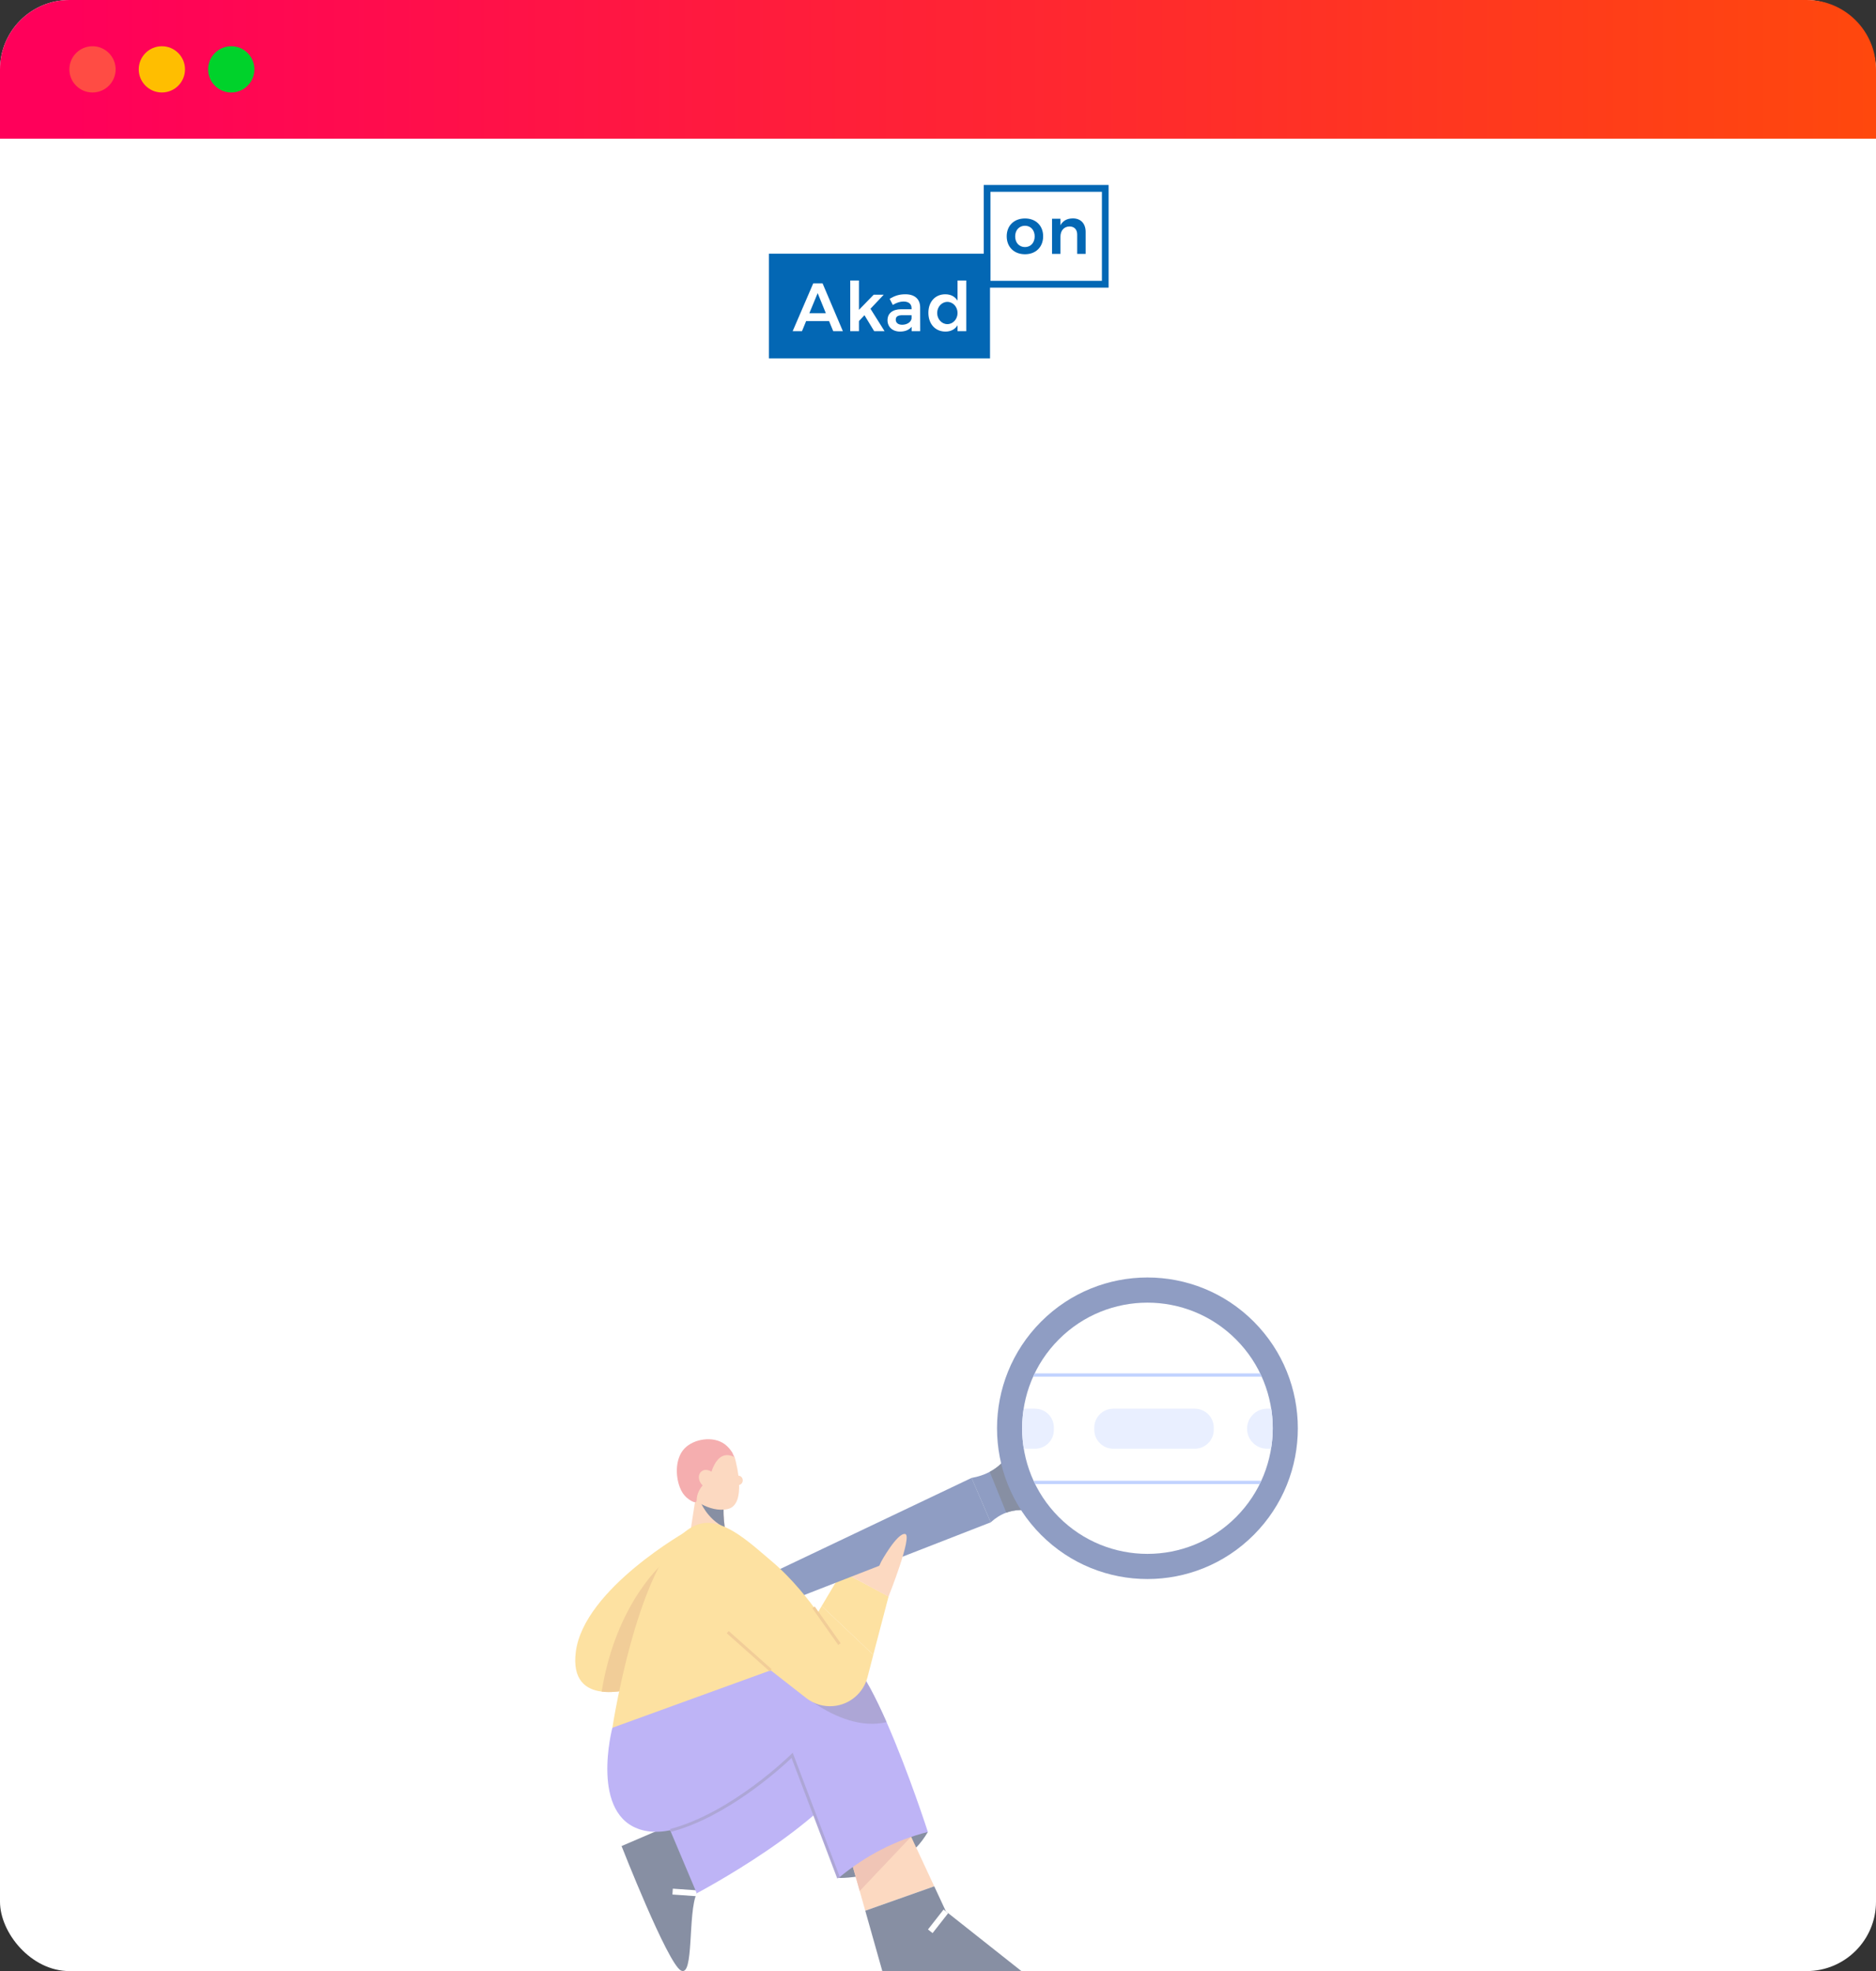 <svg width="649" height="682" viewBox="0 0 649 682" fill="none" xmlns="http://www.w3.org/2000/svg">
<rect x="0" y="0" width="649" height="682" fill="#333333" stroke="none"/>
<rect width="649" height="682" rx="24" fill="white"/>
<path d="M0 24C0 10.745 10.745 0 24 0H625C638.255 0 649 10.745 649 24V48H0V24Z" fill="url(#paint0_linear)"/>
<circle cx="32" cy="24" r="8" fill="#FF4C44"/>
<circle cx="56" cy="24" r="8" fill="#FFBE00"/>
<circle cx="80" cy="24" r="8" fill="#00D22B"/>
<g opacity="0.5" clip-path="url(#clip0)">
<path d="M253.211 538.442L237.031 541.623L240.724 517.767L250.674 517.97C250.612 518.39 250.547 518.797 250.509 519.217C250.141 522.424 250.331 525.642 250.737 528.518C251.548 534.167 253.211 538.442 253.211 538.442Z" fill="#F9B384"/>
<path d="M250.736 528.518C244.518 525.579 242.208 519.407 242.208 519.407L250.509 519.217C250.139 522.424 250.329 525.642 250.736 528.518Z" fill="#102048"/>
<path d="M254.158 504.191C254.793 506.416 258.388 520.52 251.831 522.109C245.273 523.7 238.506 517.655 238.506 517.655L240.726 504.083L250.244 501.221L254.158 504.191Z" fill="#F9B384"/>
<path d="M245.474 511.865C245.474 511.865 247.179 500.586 254.158 504.191C253.908 504.061 253.547 502.937 253.391 502.68C252.687 501.522 251.782 500.472 250.687 499.67C246.715 496.751 240.017 497.813 236.814 501.169C233.661 504.474 233.562 510.347 235.187 514.618C235.45 515.308 235.782 515.972 236.181 516.593C236.545 517.159 236.973 517.628 237.456 518.093C237.871 518.493 240.985 520.951 241.018 519.061C241.096 514.45 245.474 511.865 245.474 511.865Z" fill="#EB5D60"/>
<path d="M247.01 514.448C248.197 513.474 248.185 511.49 246.982 510.016C245.779 508.542 243.842 508.136 242.655 509.11C241.467 510.083 241.48 512.067 242.682 513.542C243.885 515.016 245.822 515.422 247.01 514.448Z" fill="#F9B384"/>
<path d="M255.477 513.813C256.293 513.813 256.955 513.093 256.955 512.204C256.955 511.316 256.293 510.595 255.477 510.595C254.661 510.595 254 511.316 254 512.204C254 513.093 254.661 513.813 255.477 513.813Z" fill="#F9B384"/>
<path d="M234.275 630.471L215.028 638.742C215.028 638.742 230.892 679.245 235.543 681.79C240.197 684.335 237.87 661.856 241.042 655.071L245.061 639.167L234.275 630.471Z" fill="#102048"/>
<path d="M232.763 653.481L232.622 655.51L240.976 656.093L241.117 654.064L232.763 653.481Z" fill="white"/>
<path d="M229.412 627.501L241.044 655.069C241.044 655.069 286.307 631.318 297.517 609.688L279.75 586.364L229.412 627.501Z" fill="#7D69ED"/>
<path d="M290.112 649.768C290.112 649.768 311.263 650.618 320.992 633.864L299.418 630.684L290.112 649.768Z" fill="#102048"/>
<path d="M323.197 652.662L299.336 661.114L297.412 654.289L293.915 641.927L313.804 632.489L315.204 635.495L323.197 652.662Z" fill="#F9B384"/>
<path d="M353.354 682L327.233 661.326L323.201 652.667L299.338 661.112L305.236 682H353.354Z" fill="#102048"/>
<path d="M326.429 660.709L321.035 667.601L322.629 668.855L328.023 661.963L326.429 660.709Z" fill="white"/>
<path d="M315.204 635.495L297.412 654.289L293.915 641.927L313.804 632.489L315.204 635.495Z" fill="#E28B6D"/>
<path d="M320.999 633.861C309.752 636.706 299.469 642.018 290.117 649.768L274.037 607.357C274.037 607.357 241.595 638.36 222.223 633.231C203.815 628.355 211.848 597.811 211.848 597.811C237.126 580.065 277.338 556.233 294.958 575.108C295.049 575.188 295.121 575.26 295.192 575.343C298.799 579.314 302.873 587.167 306.702 595.862C314.341 613.179 320.999 633.861 320.999 633.861Z" fill="#7D69ED"/>
<path d="M306.702 595.86C289.174 599.994 271.14 580.471 271.14 580.471L289.254 574.509L294.958 575.108C295.049 575.188 295.121 575.26 295.192 575.343C298.799 579.311 302.873 587.164 306.702 595.86Z" fill="#5B4DAD"/>
<path d="M289.642 649.949L273.835 608.258C270.407 611.523 251.755 628.634 232.091 633.83L231.833 632.849C253.237 627.193 273.476 607.201 273.679 606.998L274.231 606.446L290.587 649.587L289.642 649.949Z" fill="#5B4DAD"/>
<path d="M237.917 529.588L230.816 552.606L221.261 583.569C221.261 583.569 214.291 586.078 208.141 585.296C202.711 584.606 197.919 581.334 199.214 571.45C202.072 549.661 237.917 529.588 237.917 529.588Z" fill="#FBC343"/>
<path d="M230.816 552.606L221.261 583.569C221.261 583.569 214.291 586.078 208.141 585.296C213.299 553.511 230.359 539.971 230.359 539.971L230.816 552.606Z" fill="#E49B31"/>
<path d="M307.4 552.372L302.113 572.567L284.259 555.684L291.343 543.779L300.916 548.899L307.4 552.372Z" fill="#FBC343"/>
<path d="M291.383 543.799L298.157 532.943L311.847 527.094L307.36 552.412L291.383 543.799Z" fill="#F9B384"/>
<path d="M357.888 523.025C354.291 522.162 351.05 522.303 348.121 523.38C346.186 524.091 344.383 525.22 342.72 526.744L336.105 511.364C338.405 510.957 340.503 510.267 342.397 509.261C345.143 507.809 347.432 505.706 349.216 502.852L357.888 523.025Z" fill="#1F3C88"/>
<path d="M342.736 526.73L336.125 511.355L238.725 557.71L242.244 565.899L342.736 526.73L336.125 511.355L342.736 526.73Z" fill="#1F3C88"/>
<path d="M357.888 523.025C354.291 522.162 351.05 522.303 348.121 523.38L342.397 509.261C345.143 507.809 347.432 505.706 349.215 502.852L357.888 523.025Z" fill="#102048"/>
<path d="M433.745 531.07C454.065 510.697 454.066 477.666 433.746 457.293C413.426 436.92 380.481 436.921 360.16 457.295C339.84 477.668 339.839 510.699 360.159 531.072C380.478 551.444 413.424 551.444 433.745 531.07Z" fill="#1F3C88"/>
<path d="M427.606 524.915C444.535 507.942 444.535 480.423 427.606 463.449C410.676 446.476 383.229 446.476 366.299 463.449C349.37 480.423 349.37 507.942 366.299 524.915C383.229 541.889 410.676 541.889 427.606 524.915Z" fill="white"/>
<path d="M357.436 476.323H436.463C436.291 475.943 436.122 475.561 435.941 475.188H357.975C357.793 475.564 357.608 475.941 357.436 476.323Z" fill="#86A7FF"/>
<path d="M436.331 512.35H357.587C357.761 512.73 357.931 513.112 358.113 513.485H435.785C435.972 513.107 436.158 512.73 436.331 512.35Z" fill="#86A7FF"/>
<path d="M364.582 494.778V493.895C364.582 490.331 361.673 487.414 358.118 487.414H354.142C353.424 491.942 353.413 496.613 354.182 501.261H358.118C361.671 501.259 364.582 498.342 364.582 494.778Z" fill="#D3DFFF"/>
<path d="M385.119 487.412C381.517 487.412 378.568 490.366 378.568 493.98V494.691C378.568 498.302 381.515 501.259 385.119 501.259H413.353C416.955 501.259 419.904 498.304 419.904 494.691V493.98C419.904 490.369 416.957 487.412 413.353 487.412H385.119Z" fill="#D3DFFF"/>
<path d="M439.784 487.412H438.329C434.53 487.412 431.423 490.527 431.423 494.335C431.423 498.143 434.53 501.259 438.329 501.259H439.719C440.468 496.736 440.52 492.065 439.784 487.412Z" fill="#D3DFFF"/>
<path d="M307.4 552.372L300.916 548.897L304.868 540.293C304.868 540.293 310.369 530.328 313.115 530.755C315.861 531.173 307.4 552.372 307.4 552.372Z" fill="#F9B384"/>
<path d="M284.264 555.684L282.918 557.95C280.241 554.26 274.339 546.396 266.916 540.15C260.241 534.538 251.184 525.812 243.278 527.021C222.11 530.239 211.853 597.813 211.853 597.813L266.624 577.935L278.895 587.52C281.563 589.605 284.919 590.601 288.29 590.309C293.951 589.819 298.692 585.806 300.121 580.29L302.118 572.574L284.264 555.684Z" fill="#FBC343"/>
<path d="M252.095 564.345L251.424 565.105L266.284 578.307L266.955 577.548L252.095 564.345Z" fill="#E49B31"/>
<path d="M281.856 555.852L281.029 556.437L289.98 569.137L290.806 568.551L281.856 555.852Z" fill="#E49B31"/>
</g>
<path d="M360.875 81.754C360.875 85.466 358.327 87.971 354.595 87.971C350.819 87.971 348.271 85.466 348.271 81.754C348.271 78.066 350.819 75.582 354.595 75.582C358.327 75.584 360.875 78.066 360.875 81.754ZM351.199 81.799C351.199 83.987 352.585 85.487 354.595 85.487C356.561 85.487 357.946 83.984 357.946 81.799C357.946 79.614 356.561 78.111 354.595 78.111C352.585 78.111 351.199 79.614 351.199 81.799Z" fill="#0367B4"/>
<path d="M375.575 80.25V87.855H372.649V81.116C372.649 79.407 371.644 78.362 369.991 78.362C368.025 78.383 366.863 79.865 366.863 81.868V87.855H363.958V75.674H366.863V77.95C367.713 76.332 369.209 75.581 371.153 75.559C373.901 75.559 375.575 77.359 375.575 80.25Z" fill="#0367B4"/>
<path d="M383.522 99.529H340.324V64H383.522V99.529ZM342.644 97.167H381.204V66.362H342.644V97.167Z" fill="#0367B4"/>
<path d="M309.884 110.617C309.884 111.68 310.72 112.367 312.087 112.367C313.827 112.367 315.194 111.421 315.356 110.194V109.059H312.226C310.626 109.057 309.884 109.507 309.884 110.617Z" fill="#0367B4"/>
<path d="M279.996 108.372H285.7L282.871 101.425L279.996 108.372Z" fill="#0367B4"/>
<path d="M327.739 112.151C329.686 112.151 331.264 110.427 331.264 108.301C331.264 106.174 329.686 104.45 327.739 104.45C325.793 104.45 324.214 106.174 324.214 108.301C324.214 110.427 325.793 112.151 327.739 112.151Z" fill="#0367B4"/>
<path d="M266 87.779V124H342.498V87.779H266ZM288.251 114.585L286.814 111.089H278.883L277.446 114.585H274.222L281.34 98.043H284.564L291.59 114.585H288.251ZM302.419 114.585L299.056 109.057L297.154 111.089V114.585H294.138V97.05H297.154V107.212L302.254 101.966H305.732L301.141 106.833L306.012 114.585H302.419ZM315.379 114.585V113.049C314.522 114.159 313.13 114.726 311.368 114.726C308.701 114.726 307.033 113.049 307.033 110.804C307.033 108.463 308.726 107.023 311.739 106.999H315.356V106.668C315.356 105.204 314.405 104.328 312.55 104.328C311.389 104.328 310.138 104.73 308.863 105.51L307.773 103.382C309.558 102.365 310.95 101.822 313.221 101.822C316.467 101.822 318.298 103.5 318.322 106.312L318.345 114.583H315.379V114.585ZM334.277 114.585H331.261V112.553C330.381 113.948 328.944 114.726 327.088 114.726C323.54 114.726 321.175 112.079 321.175 108.229C321.175 104.4 323.54 101.824 327.018 101.824C328.92 101.824 330.357 102.605 331.261 104.021V97.05H334.277V114.585Z" fill="#0367B4"/>
<defs>
<linearGradient id="paint0_linear" x1="24.359" y1="24" x2="649" y2="24" gradientUnits="userSpaceOnUse">
<stop stop-color="#FF005A"/>
<stop offset="0" stop-color="#FF005A"/>
<stop offset="1" stop-color="#FF480D"/>
</linearGradient>
<clipPath id="clip0">
<rect width="250" height="240" fill="white" transform="translate(199 442)"/>
</clipPath>
</defs>
</svg>
